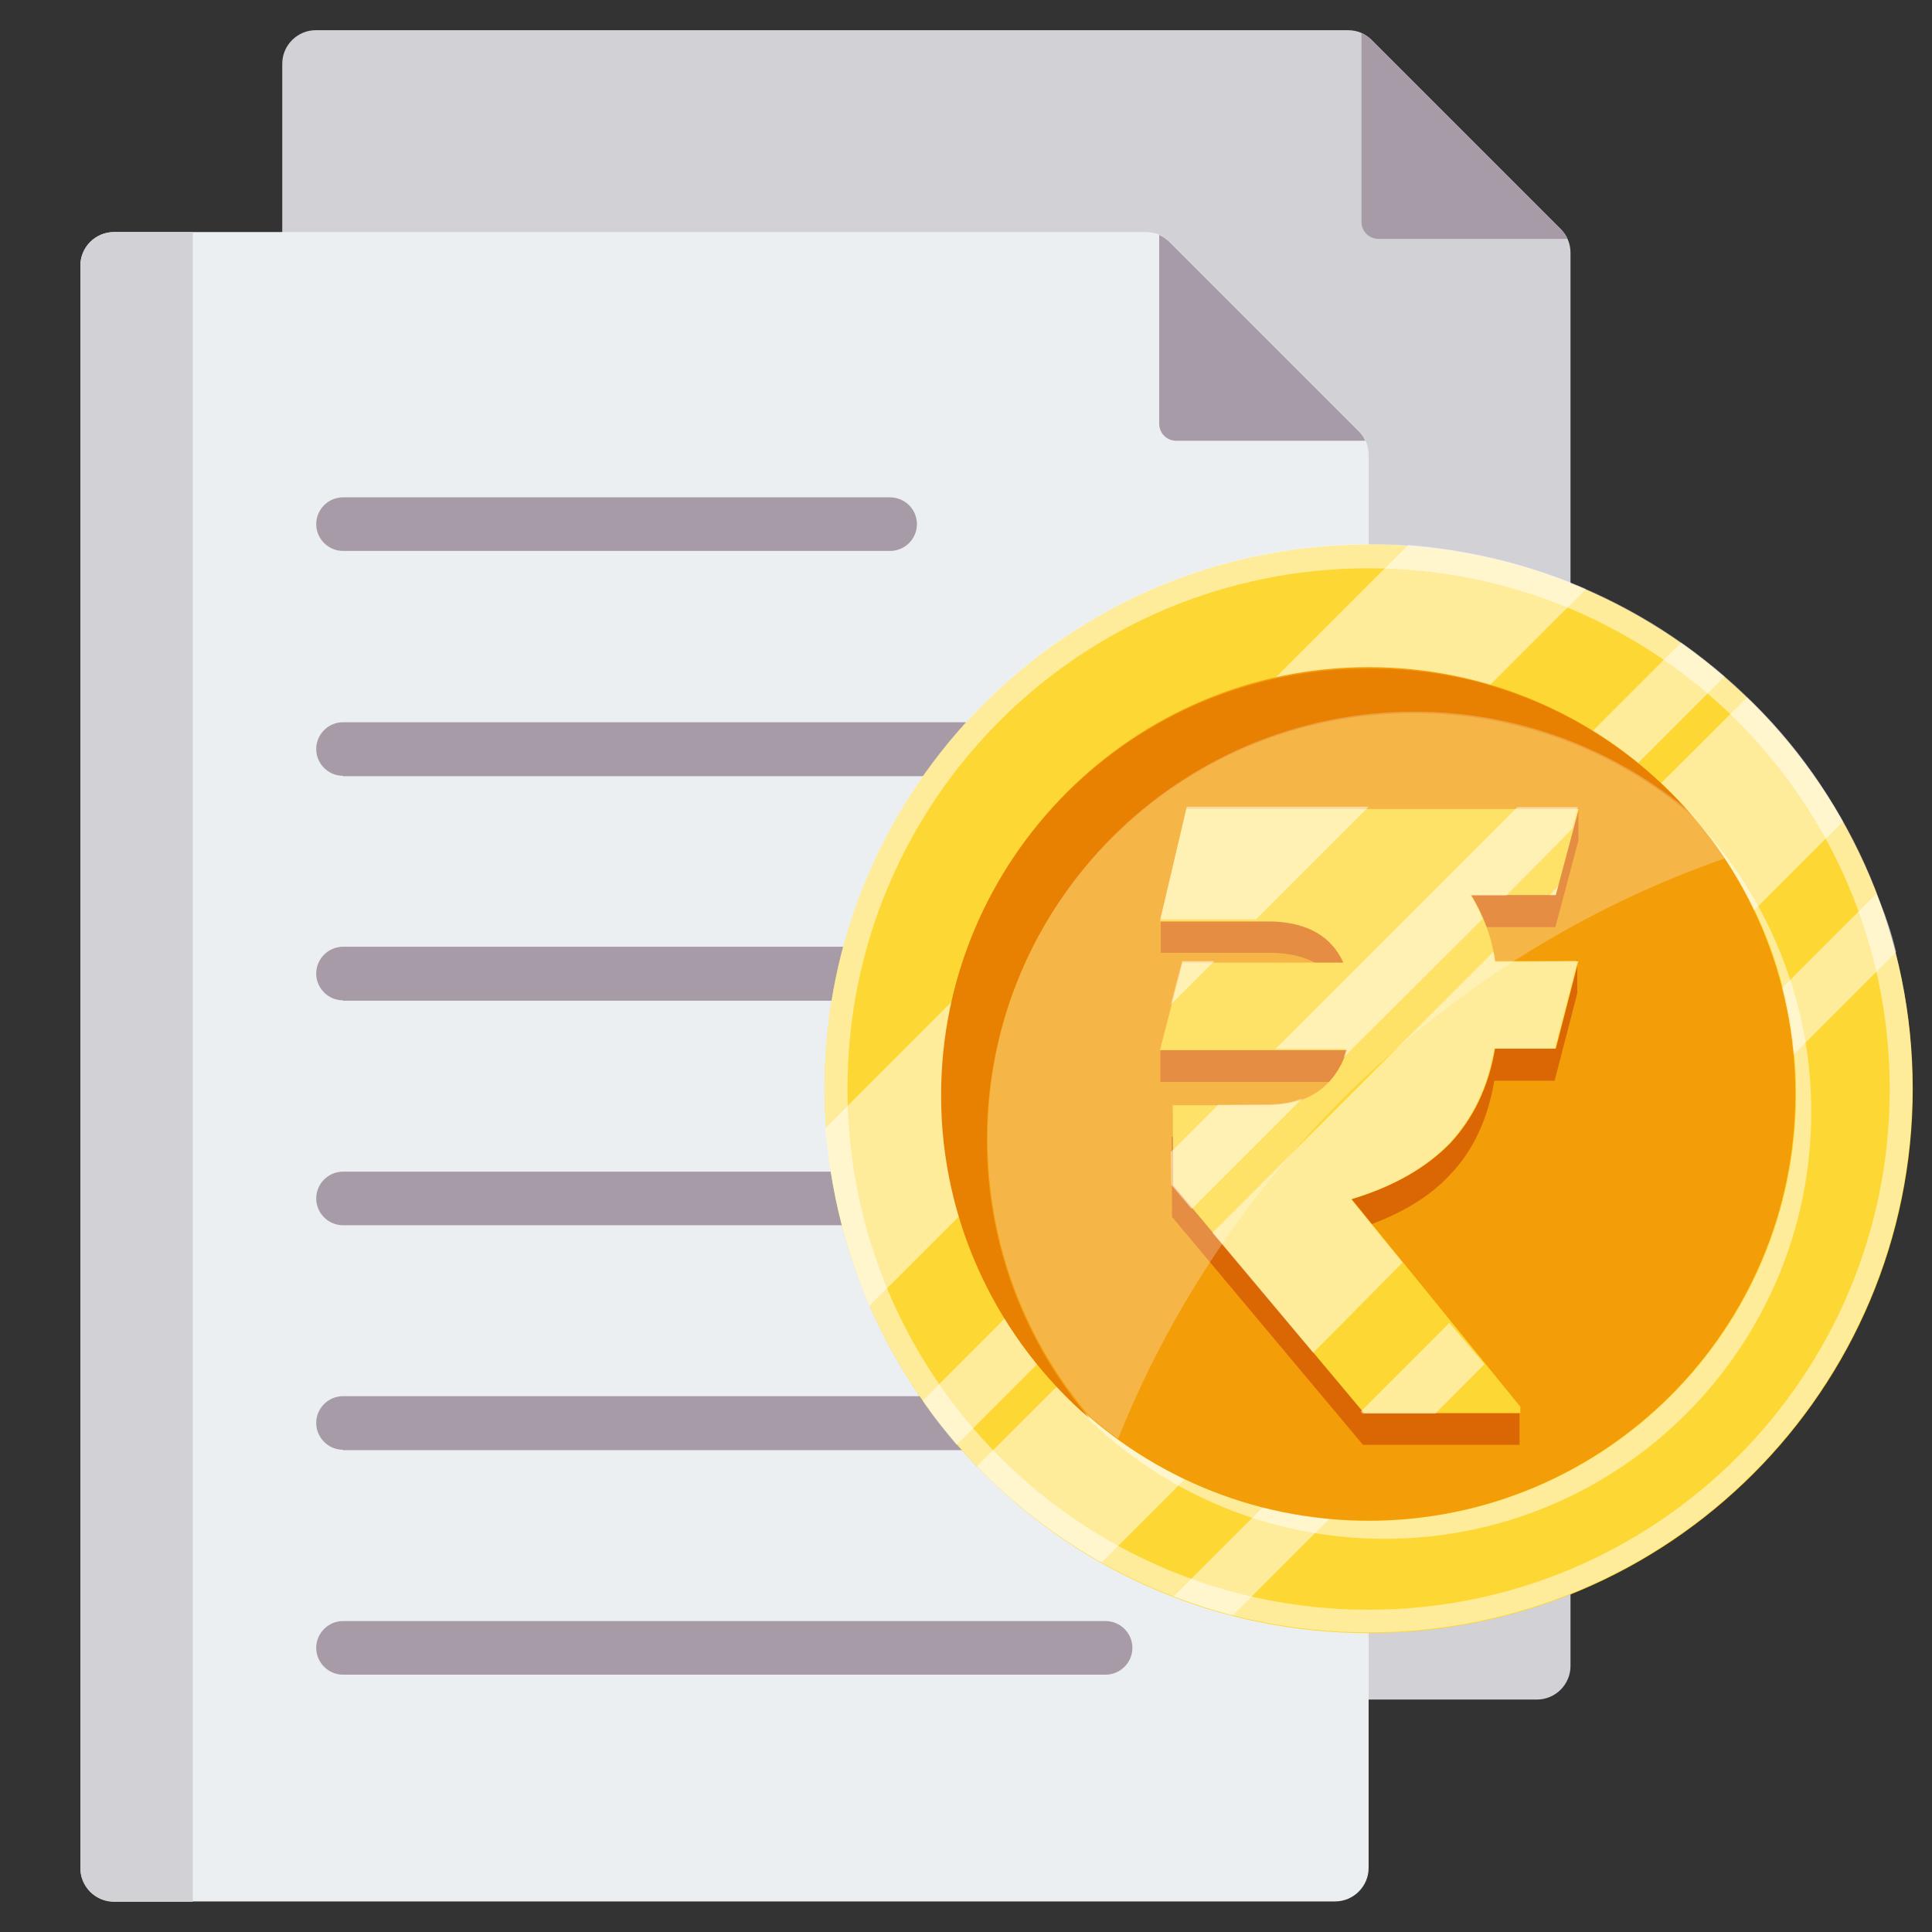 <?xml version="1.0" encoding="utf-8"?>
<!-- Generator: Adobe Illustrator 28.0.0, SVG Export Plug-In . SVG Version: 6.00 Build 0)  -->
<svg version="1.1" id="Layer_1" xmlns="http://www.w3.org/2000/svg" xmlns:xlink="http://www.w3.org/1999/xlink" x="0px" y="0px"
	 viewBox="0 0 512 512" style="enable-background:new 0 0 512 512;" xml:space="preserve">
<rect x="0" y="0" width="512" height="512" fill="#333333" stroke="none"/>
<style type="text/css">
	.st0{fill-rule:evenodd;clip-rule:evenodd;fill:#D1D1D6;}
	.st1{fill-rule:evenodd;clip-rule:evenodd;fill:#A79BA7;}
	.st2{fill-rule:evenodd;clip-rule:evenodd;fill:#ECEFF1;}
	.st3{fill:#FDD835;}
	.st4{opacity:0.5;fill:#FFFFFF;enable-background:new    ;}
	.st5{fill:#F39E09;}
	.st6{fill:#E88102;}
	.st7{fill:#DB6704;}
	.st8{opacity:0.25;fill:#FFFFFF;enable-background:new    ;}
</style>
<g>
	<g>
		<path class="st0" d="M83.7,8h273.5c2.5,0,4.6,0.9,6.3,2.6l50.1,50.1c1.7,1.7,2.6,3.9,2.6,6.3v374.5c0,4.9-4,8.9-8.9,8.9H83.7
			c-4.9,0-8.9-4-8.9-8.9V16.9C74.8,12,78.8,8,83.7,8z"/>
		<path class="st1" d="M360.9,8.8c1,0.5,1.9,1.1,2.6,1.8l50.1,50.1c0.8,0.8,1.4,1.6,1.8,2.6h-50.1c-2.5,0-4.5-2-4.5-4.5V8.8z"/>
		<path class="st2" d="M30.2,61.5h273.5c2.5,0,4.6,0.9,6.3,2.6l50.1,50.1c1.7,1.7,2.6,3.9,2.6,6.3v374.5c0,4.9-4,8.9-8.9,8.9H30.2
			c-4.9,0-8.9-4-8.9-8.9V70.4C21.3,65.5,25.3,61.5,30.2,61.5z"/>
		<path class="st0" d="M30.2,61.5h20.9V504H30.2c-4.9,0-8.9-4-8.9-8.9V70.4C21.3,65.5,25.3,61.5,30.2,61.5z"/>
		<g>
			<path class="st1" d="M307.3,62.3c1,0.5,1.9,1.1,2.6,1.8l50.1,50.1c0.8,0.8,1.4,1.6,1.8,2.6h-50.1c-2.5,0-4.5-2-4.5-4.5V62.3z
				 M90.9,205.6c-3.9,0-7.1-3.2-7.1-7.1c0-3.9,3.2-7.1,7.1-7.1H293c3.9,0,7.1,3.3,7.1,7.2c0,3.9-3.2,7-7.1,7.1H90.9z M90.9,146
				c-3.9,0-7.1-3.2-7.1-7.1c0-3.9,3.2-7.1,7.1-7.1l0,0h145c3.9,0,7.1,3.2,7.1,7.1c0,3.9-3.2,7.1-7.1,7.1H90.9z M90.9,443.8
				c-3.9,0-7.1-3.2-7.1-7.1c0-3.9,3.2-7.1,7.1-7.1H293c3.9,0,7.1,3.2,7.1,7.1c0,3.9-3.2,7.1-7.1,7.1H90.9z M90.9,384.2
				c-3.9,0-7.1-3.2-7.1-7.1s3.2-7.1,7.1-7.1H293c3.9,0,7.2,3.1,7.2,7.1c0,3.9-3.1,7.2-7.1,7.2c-0.1,0-0.1,0-0.2,0H90.9z M90.9,324.7
				c-3.9,0-7.1-3.2-7.1-7.1c0-3.9,3.2-7.1,7.1-7.1H293c3.9,0,7.1,3.2,7.1,7.1c0,3.9-3.2,7.1-7.1,7.1H90.9z M90.9,265.1
				c-3.9,0-7.1-3.2-7.1-7.1s3.2-7.1,7.1-7.1H293c3.9,0,7.2,3.1,7.2,7.1c0,3.9-3.1,7.2-7.1,7.2c-0.1,0-0.1,0-0.2,0H90.9z"/>
		</g>
	</g>
</g>
<g>
	<path class="st3" d="M362.7,432.8c79.6,0,144.2-64.5,144.2-144.2s-64.5-144.3-144.2-144.3s-144.2,64.6-144.2,144.2
		S283,432.8,362.7,432.8z"/>
	<path class="st4" d="M362.7,144.2c-79.6,0-144.2,64.5-144.2,144.2S283,432.6,362.7,432.6S506.8,368,506.8,288.4
		C507,208.7,442.5,144.2,362.7,144.2z M362.7,426.6c-76.3,0-138.1-61.7-138.1-138.1s61.9-137.9,138.1-137.9s138.1,61.7,138.1,138.1
		C500.8,364.9,438.9,426.6,362.7,426.6z"/>
	<path class="st4" d="M420.3,156.1l-189.9,190c-6.4-14.9-10.3-30.9-11.7-47.1l154.5-154.6C389.9,145.8,405.8,149.8,420.3,156.1z
		 M488.4,217.7L291.9,414.1c-12.2-7-23.4-15.4-33-25.5L463,184.8C473,194.2,481.6,205.5,488.4,217.7z M457,179.3L253.5,382.9
		c-3.2-3.8-6.2-7.5-9-11.7l201-200.9C449.4,173,453.3,176.2,457,179.3z M502.5,252.3L326.7,428.1c-5.4-1.3-10.6-3.2-15.7-5
		l186.2-186.2C499.6,242,501.3,247.2,502.5,252.3z"/>
	<path class="st4" d="M480,294.7c0,62.4-50.6,113.1-113.1,113.1c-35,0-66.4-16-87.1-41.1c20.7,22.3,50.2,36.3,83.1,36.3
		c62.4,0,113.1-50.6,113.1-113.1c0-27.2-9.6-52.5-26-71.9C468.6,238.2,480,265.2,480,294.7z"/>
	<path class="st5" d="M362.7,403c62.4,0,113.1-50.6,113.1-113.1s-50.6-113.1-113.1-113.1S249.6,227.5,249.6,290S300.2,403,362.7,403
		z"/>
	<path class="st6" d="M448.4,216.2c-19.8-17-45.6-27.2-73.8-27.2c-62.4,0-113.1,50.6-113.1,113.1c0,28.2,10.3,53.9,27.2,73.8
		c-24-20.8-39.3-51.5-39.3-85.6c0-62.4,50.6-113.1,113.1-113.1C396.9,176.9,427.6,192.1,448.4,216.2z"/>
	<path class="st7" d="M418.3,222.7v-8.9l-10.3,8.9h-93.4l-7,20.9v8.9h29.7c9.5,0.3,15.8,4,18.9,10.9h-42.7l-6,14.4v8.9h49.6
		c-3.2,9.6-9.8,14.6-20.4,14.6h-26.2l0.1,21.2l50.6,60.4h41.5v-8.9l-7.5-1.9L358,326.3c11.3-3.5,20.1-8.3,26.2-14.9
		c6.2-6.4,10.1-14.8,11.8-25H412l6-23.2v-8.9l-8.5,8.9h-13.4c-0.8-6.4-3.2-12.3-6.3-17.5h22.4L418.3,222.7z"/>
	<path class="st3" d="M412.3,237.2h-22.4c3.2,5.4,5.4,11,6.3,17.5h22.1l-6,23.2h-16.1c-1.7,10.2-5.8,18.5-11.8,25
		c-6.2,6.4-14.9,11.5-26.2,14.9l44.7,55v1.7h-41.4l-50.6-60.4l-0.1-21.2h25.8c10.6-0.3,17.2-5.1,20.4-14.6h-49.6l6-23.2H356
		c-3.2-7-9.5-10.6-18.9-10.9h-29.7l7-29.8h104L412.3,237.2z"/>
	<path class="st4" d="M313.3,254.7h8.5l-11.5,11.5L313.3,254.7z M362.7,213.8l-29.8,29.8h-25.4l7-29.8H362.7z M412.3,237.2h-1.7
		l2.3-2.3L412.3,237.2z M418.1,254.7l-6,23.2H396c-1.7,10.2-5.8,18.5-11.8,25c-6.2,6.4-14.8,11.5-26.2,14.9l13.7,16.8L348,358.5
		l-26.7-31.8l74.5-74.5c0.1,0.8,0.4,1.9,0.4,2.7L418.1,254.7z M336.5,292.7c3.2-0.1,6-0.5,8.6-1.6l-29.3,29.3l-5.4-6.4l-0.1-8.7
		l12.5-12.5L336.5,292.7L336.5,292.7z M418.3,213.8l-1.6,5.8l-17.5,17.7h-9.5c1.3,1.9,2.3,4,3.2,6.2L356,280.3
		c0.4-0.7,0.5-1.6,0.8-2.3H338l64.1-64.1h16.3V213.8z M393.4,361.5l-13,13.1h-19.3l-0.5-0.5l23.5-23.5L393.4,361.5z"/>
	<path class="st8" d="M457,227.5c-73.1,25.6-132,82.1-160.7,153.8c-2.6-1.9-5-3.8-7.4-5.8c-17-19.8-27.2-45.6-27.2-73.8
		c0-62.4,50.6-113.1,113.1-113.1c28.2,0,53.9,10.3,73.8,27.2C451.6,219.7,454.5,223.6,457,227.5z"/>
</g>
</svg>
